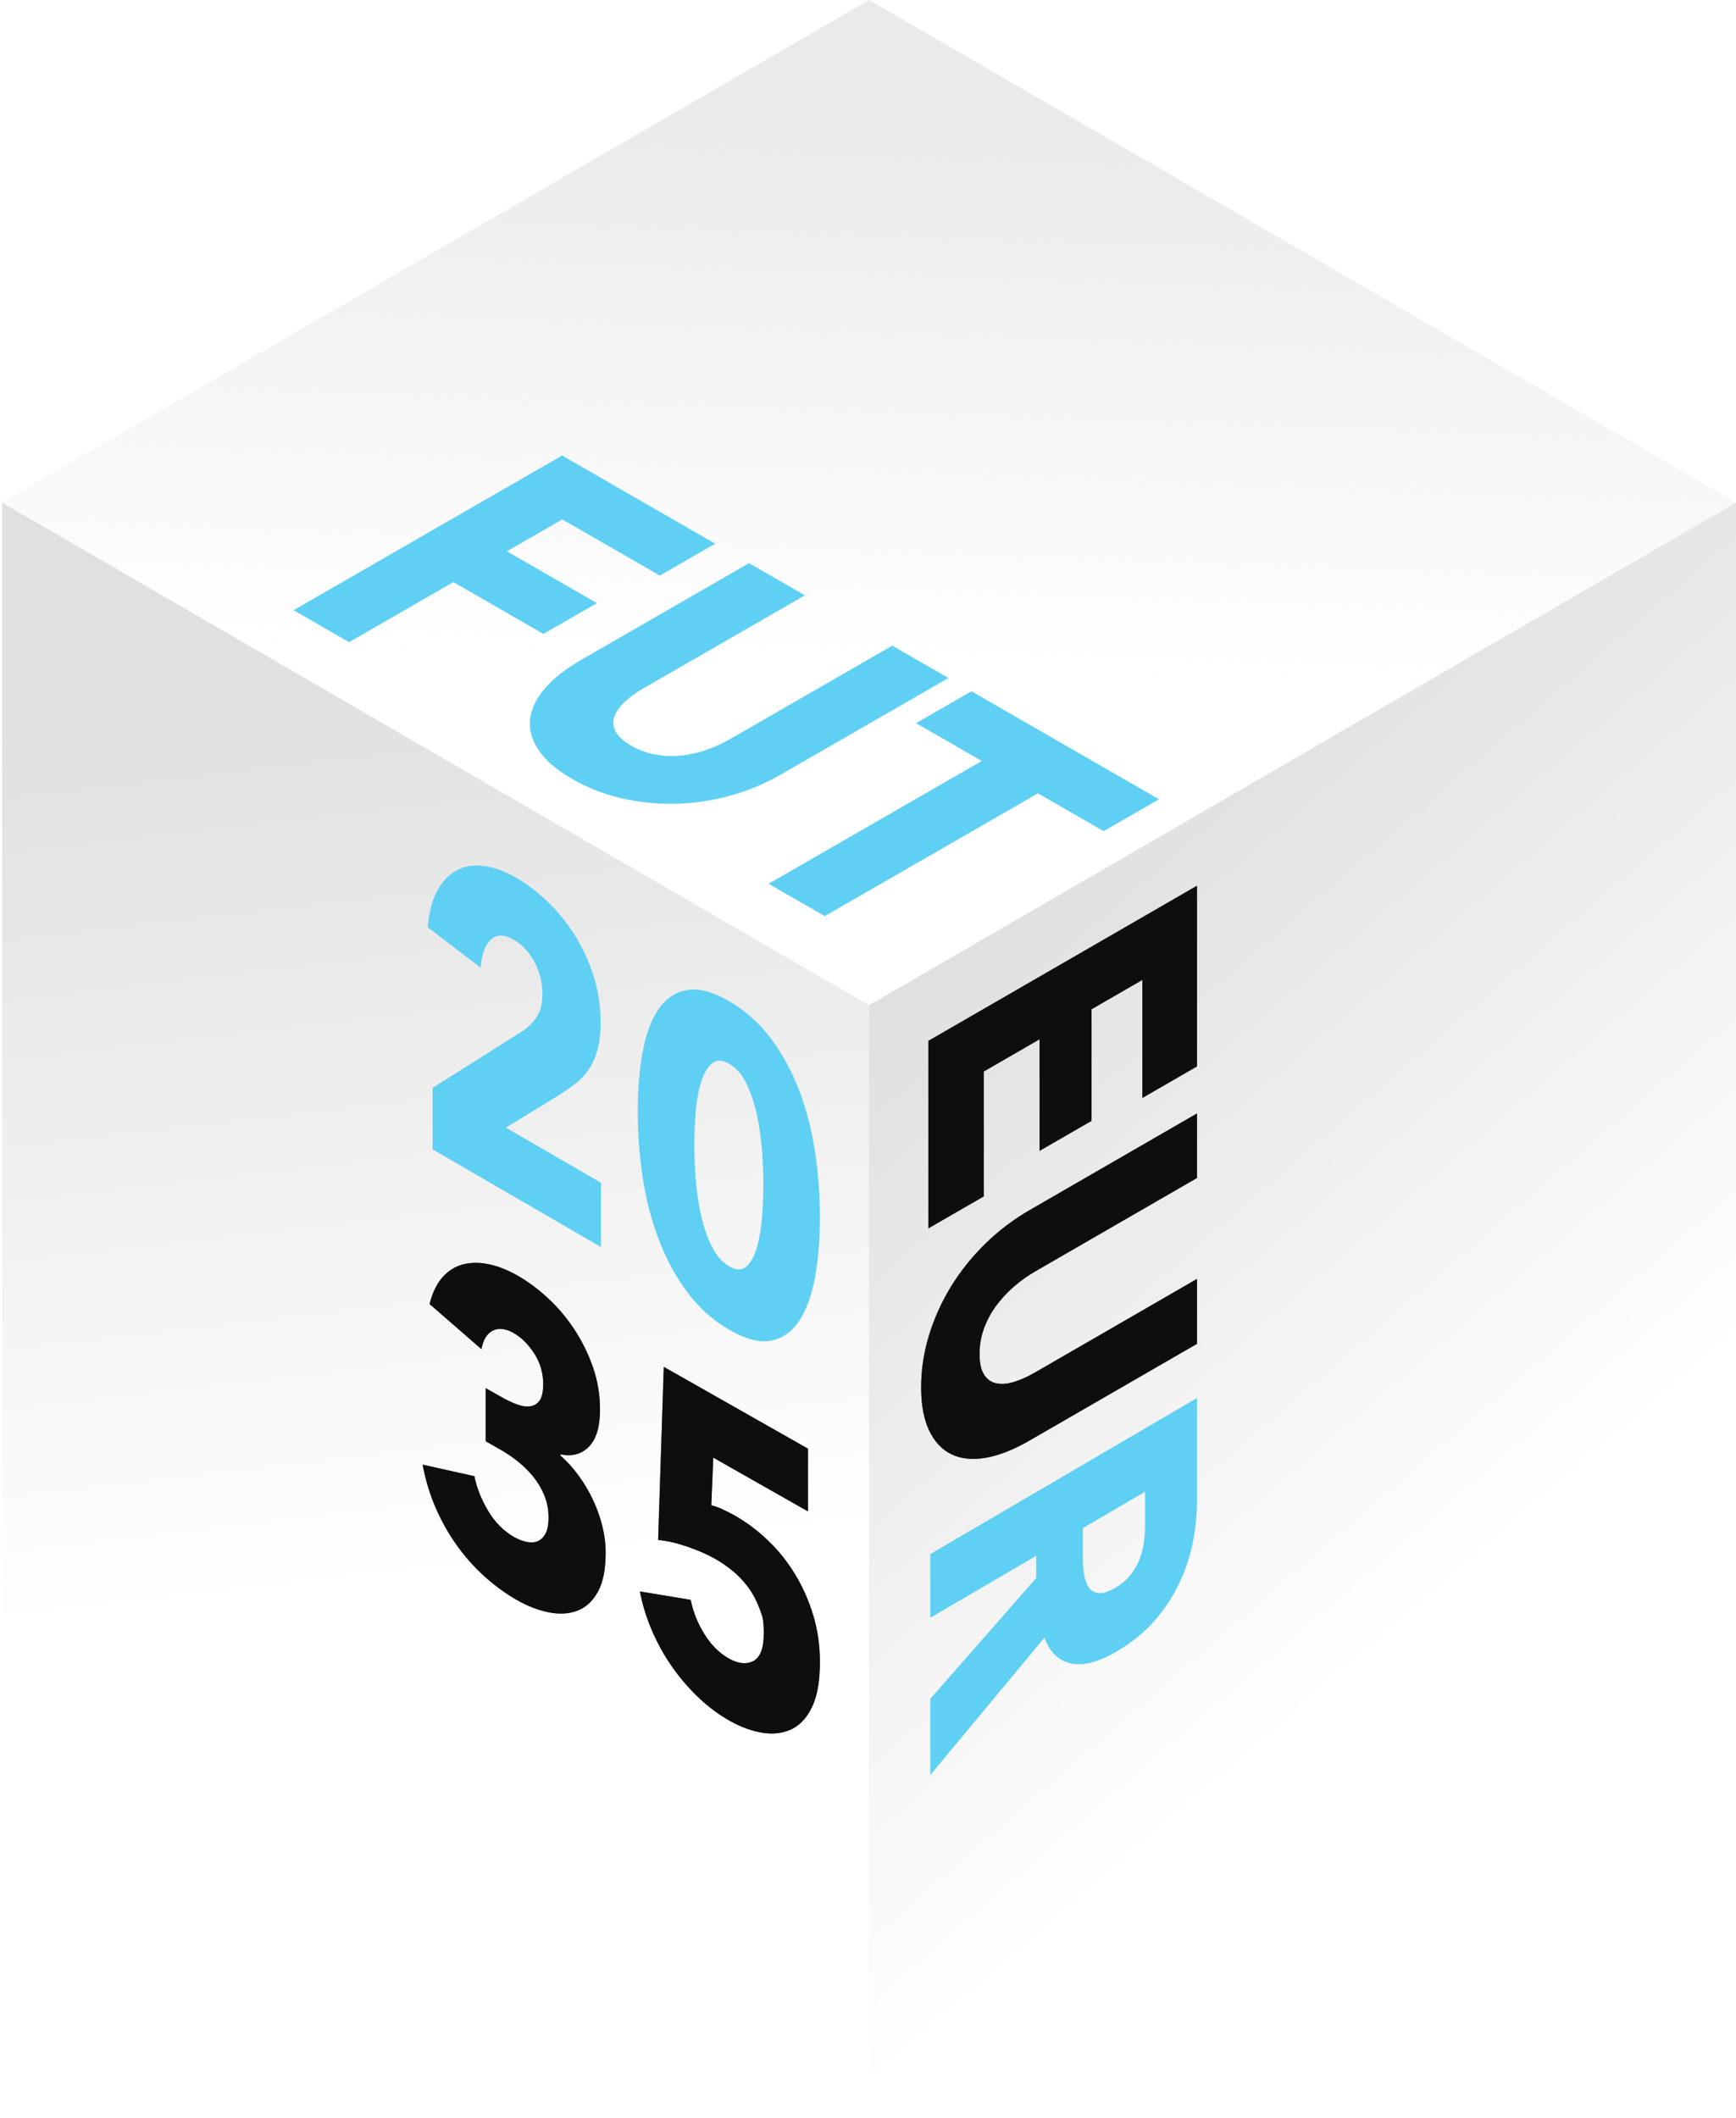 <svg width="686" height="837" viewBox="0 0 686 837" fill="none" xmlns="http://www.w3.org/2000/svg">
<path d="M343.415 397.087L0.83 198.544L343.415 0L686 198.544L343.415 397.087Z" fill="url(#paint0_linear_465_116)"/>
<path d="M686 638.837L343.415 836.216V397.219L686 198.609V638.837Z" fill="url(#paint1_linear_465_116)"/>
<path d="M0.83 638.979L343.415 836.859V397.219L0.83 198.609V638.979Z" fill="url(#paint2_linear_465_116)"/>
<g clip-path="url(#clip0_465_116)">
<path d="M222.182 205.237L200.296 217.841L235.866 238.324L214.73 250.496L179.161 230.012L137.939 253.751L116 241.117L222.128 180L282.622 214.837L260.737 227.44L222.182 205.237Z" fill="#5FD0F4"/>
<path d="M288.429 314.433C281.322 316.382 274.163 317.439 266.955 317.604C259.745 317.769 252.645 317.046 245.659 315.44C238.669 313.832 232.19 311.309 226.219 307.871C220.16 304.382 215.757 300.638 213.011 296.638C210.261 292.638 209.074 288.588 209.446 284.486C209.818 280.384 211.72 276.299 215.149 272.232C218.577 268.164 223.489 264.289 229.886 260.605L295.991 222.536L318.06 235.246L254.053 272.106C251.153 273.776 248.731 275.544 246.782 277.414C244.832 279.285 243.501 281.195 242.798 283.148C242.089 285.1 242.241 287.057 243.248 289.018C244.256 290.98 246.318 292.857 249.434 294.652C252.549 296.446 255.809 297.633 259.215 298.214C262.621 298.794 266.04 298.893 269.474 298.51C272.905 298.128 276.225 297.364 279.431 296.216C282.633 295.068 285.684 293.661 288.584 291.992L352.59 255.131L374.788 267.915L308.684 305.983C302.287 309.667 295.536 312.483 288.429 314.433Z" fill="#5FD0F4"/>
<path d="M410.153 313.486L325.909 362L303.71 349.216L387.954 300.702L361.991 285.75L383.875 273.147L458 315.835L436.116 328.438L410.153 313.486Z" fill="#5FD0F4"/>
</g>
<g clip-path="url(#clip1_465_116)">
<path d="M366.849 411.302L473.003 350V421.385L451.412 433.853V387.213L431.321 398.815V442.906L410.78 454.768V410.677L388.739 423.405V472.745L366.849 485.386L366.849 411.302Z" fill="#222222"/>
<path d="M366.849 411.302L473.003 350V421.385L451.412 433.853V387.213L431.321 398.815V442.906L410.78 454.768V410.677L388.739 423.405V472.745L366.849 485.386L366.849 411.302Z" fill="black" fill-opacity="0.2"/>
<path d="M366.849 411.302L473.003 350V421.385L451.412 433.853V387.213L431.321 398.815V442.906L410.78 454.768V410.677L388.739 423.405V472.745L366.849 485.386L366.849 411.302Z" fill="black" fill-opacity="0.2"/>
<path d="M366.849 411.302L473.003 350V421.385L451.412 433.853V387.213L431.321 398.815V442.906L410.78 454.768V410.677L388.739 423.405V472.745L366.849 485.386L366.849 411.302Z" fill="black" fill-opacity="0.2"/>
<path d="M366.849 411.302L473.003 350V421.385L451.412 433.853V387.213L431.321 398.815V442.906L410.78 454.768V410.677L388.739 423.405V472.745L366.849 485.386L366.849 411.302Z" fill="black" fill-opacity="0.2"/>
<path d="M389.414 576.056C384.167 576.936 379.668 576.46 375.92 574.626C372.172 572.791 369.248 569.654 367.149 565.219C365.049 560.782 364 555.115 364 548.217C364 541.218 365.049 534.313 367.149 527.502C369.248 520.69 372.172 514.254 375.92 508.19C379.668 502.126 384.167 496.529 389.414 491.4C394.662 486.269 400.483 481.858 406.882 478.163L473.003 439.979V465.475L408.981 502.446C406.08 504.121 403.332 506.083 400.735 508.332C398.134 510.584 395.81 513.074 393.763 515.808C391.713 518.541 390.089 521.529 388.889 524.771C387.69 528.013 387.091 531.434 387.091 535.033C387.091 538.632 387.69 541.36 388.889 543.217C390.089 545.074 391.713 546.21 393.763 546.626C395.81 547.042 398.134 546.851 400.735 546.05C403.332 545.248 406.08 544.012 408.981 542.338L473.003 505.366V531.01L406.882 569.194C400.483 572.889 394.662 575.175 389.414 576.056Z" fill="#222222"/>
<path d="M389.414 576.056C384.167 576.936 379.668 576.46 375.92 574.626C372.172 572.791 369.248 569.654 367.149 565.219C365.049 560.782 364 555.115 364 548.217C364 541.218 365.049 534.313 367.149 527.502C369.248 520.69 372.172 514.254 375.92 508.19C379.668 502.126 384.167 496.529 389.414 491.4C394.662 486.269 400.483 481.858 406.882 478.163L473.003 439.979V465.475L408.981 502.446C406.08 504.121 403.332 506.083 400.735 508.332C398.134 510.584 395.81 513.074 393.763 515.808C391.713 518.541 390.089 521.529 388.889 524.771C387.69 528.013 387.091 531.434 387.091 535.033C387.091 538.632 387.69 541.36 388.889 543.217C390.089 545.074 391.713 546.21 393.763 546.626C395.81 547.042 398.134 546.851 400.735 546.05C403.332 545.248 406.08 544.012 408.981 542.338L473.003 505.366V531.01L406.882 569.194C400.483 572.889 394.662 575.175 389.414 576.056Z" fill="black" fill-opacity="0.2"/>
<path d="M389.414 576.056C384.167 576.936 379.668 576.46 375.92 574.626C372.172 572.791 369.248 569.654 367.149 565.219C365.049 560.782 364 555.115 364 548.217C364 541.218 365.049 534.313 367.149 527.502C369.248 520.69 372.172 514.254 375.92 508.19C379.668 502.126 384.167 496.529 389.414 491.4C394.662 486.269 400.483 481.858 406.882 478.163L473.003 439.979V465.475L408.981 502.446C406.08 504.121 403.332 506.083 400.735 508.332C398.134 510.584 395.81 513.074 393.763 515.808C391.713 518.541 390.089 521.529 388.889 524.771C387.69 528.013 387.091 531.434 387.091 535.033C387.091 538.632 387.69 541.36 388.889 543.217C390.089 545.074 391.713 546.21 393.763 546.626C395.81 547.042 398.134 546.851 400.735 546.05C403.332 545.248 406.08 544.012 408.981 542.338L473.003 505.366V531.01L406.882 569.194C400.483 572.889 394.662 575.175 389.414 576.056Z" fill="black" fill-opacity="0.2"/>
<path d="M389.414 576.056C384.167 576.936 379.668 576.46 375.92 574.626C372.172 572.791 369.248 569.654 367.149 565.219C365.049 560.782 364 555.115 364 548.217C364 541.218 365.049 534.313 367.149 527.502C369.248 520.69 372.172 514.254 375.92 508.19C379.668 502.126 384.167 496.529 389.414 491.4C394.662 486.269 400.483 481.858 406.882 478.163L473.003 439.979V465.475L408.981 502.446C406.08 504.121 403.332 506.083 400.735 508.332C398.134 510.584 395.81 513.074 393.763 515.808C391.713 518.541 390.089 521.529 388.889 524.771C387.69 528.013 387.091 531.434 387.091 535.033C387.091 538.632 387.69 541.36 388.889 543.217C390.089 545.074 391.713 546.21 393.763 546.626C395.81 547.042 398.134 546.851 400.735 546.05C403.332 545.248 406.08 544.012 408.981 542.338L473.003 505.366V531.01L406.882 569.194C400.483 572.889 394.662 575.175 389.414 576.056Z" fill="black" fill-opacity="0.2"/>
<path d="M389.414 576.056C384.167 576.936 379.668 576.46 375.92 574.626C372.172 572.791 369.248 569.654 367.149 565.219C365.049 560.782 364 555.115 364 548.217C364 541.218 365.049 534.313 367.149 527.502C369.248 520.69 372.172 514.254 375.92 508.19C379.668 502.126 384.167 496.529 389.414 491.4C394.662 486.269 400.483 481.858 406.882 478.163L473.003 439.979V465.475L408.981 502.446C406.08 504.121 403.332 506.083 400.735 508.332C398.134 510.584 395.81 513.074 393.763 515.808C391.713 518.541 390.089 521.529 388.889 524.771C387.69 528.013 387.091 531.434 387.091 535.033C387.091 538.632 387.69 541.36 388.889 543.217C390.089 545.074 391.713 546.21 393.763 546.626C395.81 547.042 398.134 546.851 400.735 546.05C403.332 545.248 406.08 544.012 408.981 542.338L473.003 505.366V531.01L406.882 569.194C400.483 572.889 394.662 575.175 389.414 576.056Z" fill="black" fill-opacity="0.2"/>
</g>
<g clip-path="url(#clip2_465_116)">
<path d="M367.634 671.225L409.454 623.574V614.784L367.634 639.251V614.065L473.003 552.417V593.138C473.003 598.265 472.482 603.57 471.441 609.057C470.399 614.543 468.636 619.948 466.158 625.27C463.676 630.591 460.402 635.598 456.334 640.292C452.265 644.985 447.206 649.101 441.155 652.642C434.01 656.822 428.006 658.374 423.146 657.296C418.284 656.219 414.812 652.821 412.729 647.103L367.634 701.388V671.225ZM440.708 627.416C443.187 625.965 445.196 624.257 446.736 622.296C448.273 620.337 449.463 618.275 450.307 616.116C451.149 613.954 451.721 611.752 452.019 609.506C452.317 607.259 452.466 605.177 452.466 603.258V589.468L427.908 603.836V616.112C427.908 618.232 428.08 620.304 428.429 622.324C428.777 624.343 429.397 625.999 430.289 627.297C431.183 628.593 432.471 629.329 434.159 629.503C435.845 629.678 438.029 628.983 440.708 627.416Z" fill="#5FD0F4"/>
</g>
<g clip-path="url(#clip3_465_116)">
<path d="M170.949 454.177V429.859L206.808 407.231C209.059 405.642 210.878 403.743 212.265 401.535C213.649 399.329 214.344 396.373 214.344 392.668C214.344 388.27 213.304 384.106 211.226 380.179C209.147 376.252 206.374 373.282 202.91 371.273C199.273 369.164 196.305 369.156 194.01 371.245C191.715 373.336 190.35 377.039 189.917 382.356L169 366.399C169.519 360.436 170.796 355.598 172.833 351.885C174.866 348.171 177.445 345.499 180.563 343.859C183.681 342.224 187.254 341.666 191.282 342.191C195.31 342.717 199.575 344.284 204.079 346.896C208.322 349.356 212.437 352.499 216.423 356.316C220.406 360.134 223.958 364.513 227.076 369.453C230.194 374.394 232.683 379.782 234.547 385.618C236.408 391.454 237.341 397.563 237.341 403.94C237.341 408.349 236.906 412.07 236.041 415.105C235.174 418.142 233.983 420.727 232.469 422.864C230.951 425.001 229.221 426.81 227.271 428.289C225.322 429.768 223.308 431.183 221.229 432.528L199.922 445.576L237.47 467.349V492.751L170.949 454.177Z" fill="#5FD0F4"/>
<path d="M324 480.987C324 489.687 323.351 497.605 322.051 504.739C320.752 511.873 318.673 517.598 315.815 521.914C312.956 526.232 309.253 528.839 304.706 529.739C300.159 530.64 294.637 529.208 288.14 525.44C281.644 521.673 276.101 516.689 271.51 510.49C266.918 504.29 263.172 497.363 260.271 489.706C257.369 482.049 255.269 473.901 253.97 465.26C252.671 456.62 252.021 447.948 252.021 439.248C252.021 430.549 252.671 422.661 253.97 415.584C255.269 408.508 257.369 402.883 260.271 398.706C263.172 394.534 266.918 392.034 271.51 391.218C276.101 390.4 281.644 391.874 288.14 395.641C294.637 399.408 300.159 404.351 304.706 410.468C309.253 416.584 312.956 423.402 315.815 430.915C318.673 438.432 320.752 446.48 322.051 455.063C323.351 463.646 324 472.288 324 480.987ZM301.653 468.029C301.653 464.2 301.479 459.867 301.133 455.025C300.786 450.186 300.136 445.486 299.184 440.933C298.231 436.379 296.866 432.224 295.091 428.468C293.315 424.714 290.998 422.006 288.14 420.348C285.282 418.691 282.944 418.7 281.125 420.369C279.305 422.041 277.897 424.588 276.902 428.012C275.905 431.435 275.233 435.369 274.888 439.806C274.541 444.246 274.369 448.379 274.369 452.207C274.369 456.152 274.541 460.572 274.888 465.47C275.233 470.369 275.905 475.108 276.902 479.687C277.897 484.267 279.305 488.448 281.125 492.228C282.944 496.009 285.282 498.728 288.14 500.385C290.998 502.042 293.315 502.024 295.091 500.327C296.866 498.631 298.231 496.058 299.184 492.608C300.136 489.159 300.786 485.186 301.133 480.689C301.479 476.193 301.653 471.974 301.653 468.029Z" fill="#5FD0F4"/>
</g>
<g clip-path="url(#clip4_465_116)">
<path d="M239.331 613.492C239.331 620.137 238.301 625.308 236.245 629.007C234.189 632.708 231.498 635.189 228.172 636.452C224.846 637.716 221.105 637.94 216.949 637.127C212.791 636.313 208.568 634.691 204.281 632.258C200.081 629.874 195.989 626.921 192.008 623.399C188.024 619.876 184.394 615.896 181.112 611.453C177.83 607.009 174.963 602.056 172.513 596.595C170.063 591.134 168.224 585.187 167 578.755L187.478 583.322C188.352 587.835 190.147 592.381 192.861 596.958C195.572 601.538 199.031 605.02 203.231 607.403C204.807 608.298 206.402 608.917 208.022 609.261C209.641 609.607 211.085 609.538 212.354 609.054C213.622 608.568 214.672 607.589 215.505 606.11C216.336 604.632 216.752 602.46 216.752 599.592C216.752 596.496 216.204 593.603 215.111 590.919C214.015 588.232 212.572 585.779 210.78 583.558C208.985 581.335 206.95 579.319 204.675 577.513C202.399 575.704 200.123 574.155 197.849 572.865L191.941 569.512V548.521L198.374 552.172C200.475 553.364 202.486 554.304 204.413 554.994C206.337 555.683 208.065 555.915 209.598 555.687C211.128 555.459 212.354 554.685 213.273 553.359C214.193 552.034 214.652 549.87 214.652 546.87C214.652 542.485 213.471 538.468 211.108 534.818C208.744 531.169 206.031 528.474 202.968 526.736C199.818 524.948 197.082 524.629 194.764 525.779C192.444 526.93 190.935 529.369 190.235 533.101L169.757 515.287C170.893 510.769 172.6 507.238 174.876 504.686C177.151 502.135 179.842 500.449 182.95 499.632C186.055 498.814 189.448 498.791 193.123 499.556C196.799 500.326 200.56 501.799 204.412 503.985C208.525 506.319 212.528 509.282 216.423 512.869C220.317 516.458 223.796 520.558 226.859 525.168C229.922 529.778 232.394 534.772 234.277 540.146C236.158 545.52 237.099 551.138 237.099 556.996C237.099 563.775 235.632 568.658 232.702 571.645C229.768 574.632 226.027 575.64 221.477 574.666V575.182C224.103 577.473 226.509 580.128 228.698 583.146C230.884 586.163 232.767 589.35 234.343 592.706C235.917 596.062 237.142 599.507 238.018 603.04C238.892 606.571 239.331 610.056 239.331 613.492Z" fill="#222222"/>
<path d="M239.331 613.492C239.331 620.137 238.301 625.308 236.245 629.007C234.189 632.708 231.498 635.189 228.172 636.452C224.846 637.716 221.105 637.94 216.949 637.127C212.791 636.313 208.568 634.691 204.281 632.258C200.081 629.874 195.989 626.921 192.008 623.399C188.024 619.876 184.394 615.896 181.112 611.453C177.83 607.009 174.963 602.056 172.513 596.595C170.063 591.134 168.224 585.187 167 578.755L187.478 583.322C188.352 587.835 190.147 592.381 192.861 596.958C195.572 601.538 199.031 605.02 203.231 607.403C204.807 608.298 206.402 608.917 208.022 609.261C209.641 609.607 211.085 609.538 212.354 609.054C213.622 608.568 214.672 607.589 215.505 606.11C216.336 604.632 216.752 602.46 216.752 599.592C216.752 596.496 216.204 593.603 215.111 590.919C214.015 588.232 212.572 585.779 210.78 583.558C208.985 581.335 206.95 579.319 204.675 577.513C202.399 575.704 200.123 574.155 197.849 572.865L191.941 569.512V548.521L198.374 552.172C200.475 553.364 202.486 554.304 204.413 554.994C206.337 555.683 208.065 555.915 209.598 555.687C211.128 555.459 212.354 554.685 213.273 553.359C214.193 552.034 214.652 549.87 214.652 546.87C214.652 542.485 213.471 538.468 211.108 534.818C208.744 531.169 206.031 528.474 202.968 526.736C199.818 524.948 197.082 524.629 194.764 525.779C192.444 526.93 190.935 529.369 190.235 533.101L169.757 515.287C170.893 510.769 172.6 507.238 174.876 504.686C177.151 502.135 179.842 500.449 182.95 499.632C186.055 498.814 189.448 498.791 193.123 499.556C196.799 500.326 200.56 501.799 204.412 503.985C208.525 506.319 212.528 509.282 216.423 512.869C220.317 516.458 223.796 520.558 226.859 525.168C229.922 529.778 232.394 534.772 234.277 540.146C236.158 545.52 237.099 551.138 237.099 556.996C237.099 563.775 235.632 568.658 232.702 571.645C229.768 574.632 226.027 575.64 221.477 574.666V575.182C224.103 577.473 226.509 580.128 228.698 583.146C230.884 586.163 232.767 589.35 234.343 592.706C235.917 596.062 237.142 599.507 238.018 603.04C238.892 606.571 239.331 610.056 239.331 613.492Z" fill="black" fill-opacity="0.2"/>
<path d="M239.331 613.492C239.331 620.137 238.301 625.308 236.245 629.007C234.189 632.708 231.498 635.189 228.172 636.452C224.846 637.716 221.105 637.94 216.949 637.127C212.791 636.313 208.568 634.691 204.281 632.258C200.081 629.874 195.989 626.921 192.008 623.399C188.024 619.876 184.394 615.896 181.112 611.453C177.83 607.009 174.963 602.056 172.513 596.595C170.063 591.134 168.224 585.187 167 578.755L187.478 583.322C188.352 587.835 190.147 592.381 192.861 596.958C195.572 601.538 199.031 605.02 203.231 607.403C204.807 608.298 206.402 608.917 208.022 609.261C209.641 609.607 211.085 609.538 212.354 609.054C213.622 608.568 214.672 607.589 215.505 606.11C216.336 604.632 216.752 602.46 216.752 599.592C216.752 596.496 216.204 593.603 215.111 590.919C214.015 588.232 212.572 585.779 210.78 583.558C208.985 581.335 206.95 579.319 204.675 577.513C202.399 575.704 200.123 574.155 197.849 572.865L191.941 569.512V548.521L198.374 552.172C200.475 553.364 202.486 554.304 204.413 554.994C206.337 555.683 208.065 555.915 209.598 555.687C211.128 555.459 212.354 554.685 213.273 553.359C214.193 552.034 214.652 549.87 214.652 546.87C214.652 542.485 213.471 538.468 211.108 534.818C208.744 531.169 206.031 528.474 202.968 526.736C199.818 524.948 197.082 524.629 194.764 525.779C192.444 526.93 190.935 529.369 190.235 533.101L169.757 515.287C170.893 510.769 172.6 507.238 174.876 504.686C177.151 502.135 179.842 500.449 182.95 499.632C186.055 498.814 189.448 498.791 193.123 499.556C196.799 500.326 200.56 501.799 204.412 503.985C208.525 506.319 212.528 509.282 216.423 512.869C220.317 516.458 223.796 520.558 226.859 525.168C229.922 529.778 232.394 534.772 234.277 540.146C236.158 545.52 237.099 551.138 237.099 556.996C237.099 563.775 235.632 568.658 232.702 571.645C229.768 574.632 226.027 575.64 221.477 574.666V575.182C224.103 577.473 226.509 580.128 228.698 583.146C230.884 586.163 232.767 589.35 234.343 592.706C235.917 596.062 237.142 599.507 238.018 603.04C238.892 606.571 239.331 610.056 239.331 613.492Z" fill="black" fill-opacity="0.2"/>
<path d="M239.331 613.492C239.331 620.137 238.301 625.308 236.245 629.007C234.189 632.708 231.498 635.189 228.172 636.452C224.846 637.716 221.105 637.94 216.949 637.127C212.791 636.313 208.568 634.691 204.281 632.258C200.081 629.874 195.989 626.921 192.008 623.399C188.024 619.876 184.394 615.896 181.112 611.453C177.83 607.009 174.963 602.056 172.513 596.595C170.063 591.134 168.224 585.187 167 578.755L187.478 583.322C188.352 587.835 190.147 592.381 192.861 596.958C195.572 601.538 199.031 605.02 203.231 607.403C204.807 608.298 206.402 608.917 208.022 609.261C209.641 609.607 211.085 609.538 212.354 609.054C213.622 608.568 214.672 607.589 215.505 606.11C216.336 604.632 216.752 602.46 216.752 599.592C216.752 596.496 216.204 593.603 215.111 590.919C214.015 588.232 212.572 585.779 210.78 583.558C208.985 581.335 206.95 579.319 204.675 577.513C202.399 575.704 200.123 574.155 197.849 572.865L191.941 569.512V548.521L198.374 552.172C200.475 553.364 202.486 554.304 204.413 554.994C206.337 555.683 208.065 555.915 209.598 555.687C211.128 555.459 212.354 554.685 213.273 553.359C214.193 552.034 214.652 549.87 214.652 546.87C214.652 542.485 213.471 538.468 211.108 534.818C208.744 531.169 206.031 528.474 202.968 526.736C199.818 524.948 197.082 524.629 194.764 525.779C192.444 526.93 190.935 529.369 190.235 533.101L169.757 515.287C170.893 510.769 172.6 507.238 174.876 504.686C177.151 502.135 179.842 500.449 182.95 499.632C186.055 498.814 189.448 498.791 193.123 499.556C196.799 500.326 200.56 501.799 204.412 503.985C208.525 506.319 212.528 509.282 216.423 512.869C220.317 516.458 223.796 520.558 226.859 525.168C229.922 529.778 232.394 534.772 234.277 540.146C236.158 545.52 237.099 551.138 237.099 556.996C237.099 563.775 235.632 568.658 232.702 571.645C229.768 574.632 226.027 575.64 221.477 574.666V575.182C224.103 577.473 226.509 580.128 228.698 583.146C230.884 586.163 232.767 589.35 234.343 592.706C235.917 596.062 237.142 599.507 238.018 603.04C238.892 606.571 239.331 610.056 239.331 613.492Z" fill="black" fill-opacity="0.2"/>
<path d="M239.331 613.492C239.331 620.137 238.301 625.308 236.245 629.007C234.189 632.708 231.498 635.189 228.172 636.452C224.846 637.716 221.105 637.94 216.949 637.127C212.791 636.313 208.568 634.691 204.281 632.258C200.081 629.874 195.989 626.921 192.008 623.399C188.024 619.876 184.394 615.896 181.112 611.453C177.83 607.009 174.963 602.056 172.513 596.595C170.063 591.134 168.224 585.187 167 578.755L187.478 583.322C188.352 587.835 190.147 592.381 192.861 596.958C195.572 601.538 199.031 605.02 203.231 607.403C204.807 608.298 206.402 608.917 208.022 609.261C209.641 609.607 211.085 609.538 212.354 609.054C213.622 608.568 214.672 607.589 215.505 606.11C216.336 604.632 216.752 602.46 216.752 599.592C216.752 596.496 216.204 593.603 215.111 590.919C214.015 588.232 212.572 585.779 210.78 583.558C208.985 581.335 206.95 579.319 204.675 577.513C202.399 575.704 200.123 574.155 197.849 572.865L191.941 569.512V548.521L198.374 552.172C200.475 553.364 202.486 554.304 204.413 554.994C206.337 555.683 208.065 555.915 209.598 555.687C211.128 555.459 212.354 554.685 213.273 553.359C214.193 552.034 214.652 549.87 214.652 546.87C214.652 542.485 213.471 538.468 211.108 534.818C208.744 531.169 206.031 528.474 202.968 526.736C199.818 524.948 197.082 524.629 194.764 525.779C192.444 526.93 190.935 529.369 190.235 533.101L169.757 515.287C170.893 510.769 172.6 507.238 174.876 504.686C177.151 502.135 179.842 500.449 182.95 499.632C186.055 498.814 189.448 498.791 193.123 499.556C196.799 500.326 200.56 501.799 204.412 503.985C208.525 506.319 212.528 509.282 216.423 512.869C220.317 516.458 223.796 520.558 226.859 525.168C229.922 529.778 232.394 534.772 234.277 540.146C236.158 545.52 237.099 551.138 237.099 556.996C237.099 563.775 235.632 568.658 232.702 571.645C229.768 574.632 226.027 575.64 221.477 574.666V575.182C224.103 577.473 226.509 580.128 228.698 583.146C230.884 586.163 232.767 589.35 234.343 592.706C235.917 596.062 237.142 599.507 238.018 603.04C238.892 606.571 239.331 610.056 239.331 613.492Z" fill="black" fill-opacity="0.2"/>
<path d="M324 656.672C324 664.129 322.993 670.009 320.981 674.314C318.966 678.619 316.275 681.595 312.908 683.238C309.537 684.881 305.709 685.375 301.422 684.719C297.132 684.062 292.712 682.444 288.163 679.862C283.963 677.478 279.959 674.488 276.151 670.895C272.345 667.301 268.887 663.304 265.781 658.901C262.674 654.501 260.005 649.746 257.774 644.637C255.542 639.528 253.901 634.266 252.851 628.853L272.936 632.165C273.897 636.956 275.713 641.484 278.383 645.752C281.052 650.019 284.225 653.197 287.9 655.282C291.662 657.417 294.923 657.778 297.681 656.359C300.437 654.943 301.815 651.307 301.815 645.458C301.815 639.608 301.245 638.597 300.109 635.543C298.97 632.488 297.504 629.737 295.712 627.284C293.917 624.834 291.882 622.675 289.607 620.808C287.33 618.945 285.055 617.365 282.781 616.075C279.454 614.187 275.669 612.529 271.426 611.094C267.18 609.66 263.396 608.802 260.071 608.52L262.303 540.108L319.274 572.44V597.215L281.862 575.983L281.074 594.804C282.473 595.142 284.028 595.706 285.735 596.503C287.441 597.3 288.994 598.095 290.395 598.89C295.032 601.522 299.407 604.808 303.522 608.748C307.634 612.69 311.201 617.149 314.221 622.132C317.24 627.115 319.623 632.51 321.375 638.322C323.124 644.131 324 650.249 324 656.672Z" fill="#222222"/>
<path d="M324 656.672C324 664.129 322.993 670.009 320.981 674.314C318.966 678.619 316.275 681.595 312.908 683.238C309.537 684.881 305.709 685.375 301.422 684.719C297.132 684.062 292.712 682.444 288.163 679.862C283.963 677.478 279.959 674.488 276.151 670.895C272.345 667.301 268.887 663.304 265.781 658.901C262.674 654.501 260.005 649.746 257.774 644.637C255.542 639.528 253.901 634.266 252.851 628.853L272.936 632.165C273.897 636.956 275.713 641.484 278.383 645.752C281.052 650.019 284.225 653.197 287.9 655.282C291.662 657.417 294.923 657.778 297.681 656.359C300.437 654.943 301.815 651.307 301.815 645.458C301.815 639.608 301.245 638.597 300.109 635.543C298.97 632.488 297.504 629.737 295.712 627.284C293.917 624.834 291.882 622.675 289.607 620.808C287.33 618.945 285.055 617.365 282.781 616.075C279.454 614.187 275.669 612.529 271.426 611.094C267.18 609.66 263.396 608.802 260.071 608.52L262.303 540.108L319.274 572.44V597.215L281.862 575.983L281.074 594.804C282.473 595.142 284.028 595.706 285.735 596.503C287.441 597.3 288.994 598.095 290.395 598.89C295.032 601.522 299.407 604.808 303.522 608.748C307.634 612.69 311.201 617.149 314.221 622.132C317.24 627.115 319.623 632.51 321.375 638.322C323.124 644.131 324 650.249 324 656.672Z" fill="black" fill-opacity="0.2"/>
<path d="M324 656.672C324 664.129 322.993 670.009 320.981 674.314C318.966 678.619 316.275 681.595 312.908 683.238C309.537 684.881 305.709 685.375 301.422 684.719C297.132 684.062 292.712 682.444 288.163 679.862C283.963 677.478 279.959 674.488 276.151 670.895C272.345 667.301 268.887 663.304 265.781 658.901C262.674 654.501 260.005 649.746 257.774 644.637C255.542 639.528 253.901 634.266 252.851 628.853L272.936 632.165C273.897 636.956 275.713 641.484 278.383 645.752C281.052 650.019 284.225 653.197 287.9 655.282C291.662 657.417 294.923 657.778 297.681 656.359C300.437 654.943 301.815 651.307 301.815 645.458C301.815 639.608 301.245 638.597 300.109 635.543C298.97 632.488 297.504 629.737 295.712 627.284C293.917 624.834 291.882 622.675 289.607 620.808C287.33 618.945 285.055 617.365 282.781 616.075C279.454 614.187 275.669 612.529 271.426 611.094C267.18 609.66 263.396 608.802 260.071 608.52L262.303 540.108L319.274 572.44V597.215L281.862 575.983L281.074 594.804C282.473 595.142 284.028 595.706 285.735 596.503C287.441 597.3 288.994 598.095 290.395 598.89C295.032 601.522 299.407 604.808 303.522 608.748C307.634 612.69 311.201 617.149 314.221 622.132C317.24 627.115 319.623 632.51 321.375 638.322C323.124 644.131 324 650.249 324 656.672Z" fill="black" fill-opacity="0.2"/>
<path d="M324 656.672C324 664.129 322.993 670.009 320.981 674.314C318.966 678.619 316.275 681.595 312.908 683.238C309.537 684.881 305.709 685.375 301.422 684.719C297.132 684.062 292.712 682.444 288.163 679.862C283.963 677.478 279.959 674.488 276.151 670.895C272.345 667.301 268.887 663.304 265.781 658.901C262.674 654.501 260.005 649.746 257.774 644.637C255.542 639.528 253.901 634.266 252.851 628.853L272.936 632.165C273.897 636.956 275.713 641.484 278.383 645.752C281.052 650.019 284.225 653.197 287.9 655.282C291.662 657.417 294.923 657.778 297.681 656.359C300.437 654.943 301.815 651.307 301.815 645.458C301.815 639.608 301.245 638.597 300.109 635.543C298.97 632.488 297.504 629.737 295.712 627.284C293.917 624.834 291.882 622.675 289.607 620.808C287.33 618.945 285.055 617.365 282.781 616.075C279.454 614.187 275.669 612.529 271.426 611.094C267.18 609.66 263.396 608.802 260.071 608.52L262.303 540.108L319.274 572.44V597.215L281.862 575.983L281.074 594.804C282.473 595.142 284.028 595.706 285.735 596.503C287.441 597.3 288.994 598.095 290.395 598.89C295.032 601.522 299.407 604.808 303.522 608.748C307.634 612.69 311.201 617.149 314.221 622.132C317.24 627.115 319.623 632.51 321.375 638.322C323.124 644.131 324 650.249 324 656.672Z" fill="black" fill-opacity="0.2"/>
<path d="M324 656.672C324 664.129 322.993 670.009 320.981 674.314C318.966 678.619 316.275 681.595 312.908 683.238C309.537 684.881 305.709 685.375 301.422 684.719C297.132 684.062 292.712 682.444 288.163 679.862C283.963 677.478 279.959 674.488 276.151 670.895C272.345 667.301 268.887 663.304 265.781 658.901C262.674 654.501 260.005 649.746 257.774 644.637C255.542 639.528 253.901 634.266 252.851 628.853L272.936 632.165C273.897 636.956 275.713 641.484 278.383 645.752C281.052 650.019 284.225 653.197 287.9 655.282C291.662 657.417 294.923 657.778 297.681 656.359C300.437 654.943 301.815 651.307 301.815 645.458C301.815 639.608 301.245 638.597 300.109 635.543C298.97 632.488 297.504 629.737 295.712 627.284C293.917 624.834 291.882 622.675 289.607 620.808C287.33 618.945 285.055 617.365 282.781 616.075C279.454 614.187 275.669 612.529 271.426 611.094C267.18 609.66 263.396 608.802 260.071 608.52L262.303 540.108L319.274 572.44V597.215L281.862 575.983L281.074 594.804C282.473 595.142 284.028 595.706 285.735 596.503C287.441 597.3 288.994 598.095 290.395 598.89C295.032 601.522 299.407 604.808 303.522 608.748C307.634 612.69 311.201 617.149 314.221 622.132C317.24 627.115 319.623 632.51 321.375 638.322C323.124 644.131 324 650.249 324 656.672Z" fill="black" fill-opacity="0.2"/>
</g>
<defs>
<linearGradient id="paint0_linear_465_116" x1="423.872" y1="48.001" x2="416.039" y2="265.932" gradientUnits="userSpaceOnUse">
<stop stop-color="#EAEAEA"/>
<stop offset="1" stop-color="#EAEAEA" stop-opacity="0"/>
</linearGradient>
<linearGradient id="paint1_linear_465_116" x1="366.431" y1="394.01" x2="571.062" y2="630.745" gradientUnits="userSpaceOnUse">
<stop stop-opacity="0.12"/>
<stop offset="1" stop-opacity="0"/>
</linearGradient>
<linearGradient id="paint2_linear_465_116" x1="131.894" y1="276.061" x2="172.193" y2="623.484" gradientUnits="userSpaceOnUse">
<stop stop-opacity="0.12"/>
<stop offset="1" stop-opacity="0"/>
</linearGradient>
<clipPath id="clip0_465_116">
<rect width="342" height="182" fill="white" transform="translate(116 180)"/>
</clipPath>
<clipPath id="clip1_465_116">
<rect width="109.003" height="226.484" fill="white" transform="translate(364 350)"/>
</clipPath>
<clipPath id="clip2_465_116">
<rect width="105.37" height="148.971" fill="white" transform="translate(367.634 552.417)"/>
</clipPath>
<clipPath id="clip3_465_116">
<rect width="155" height="188" fill="white" transform="translate(169 342)"/>
</clipPath>
<clipPath id="clip4_465_116">
<rect width="157" height="186" fill="white" transform="translate(167 499)"/>
</clipPath>
</defs>
</svg>
